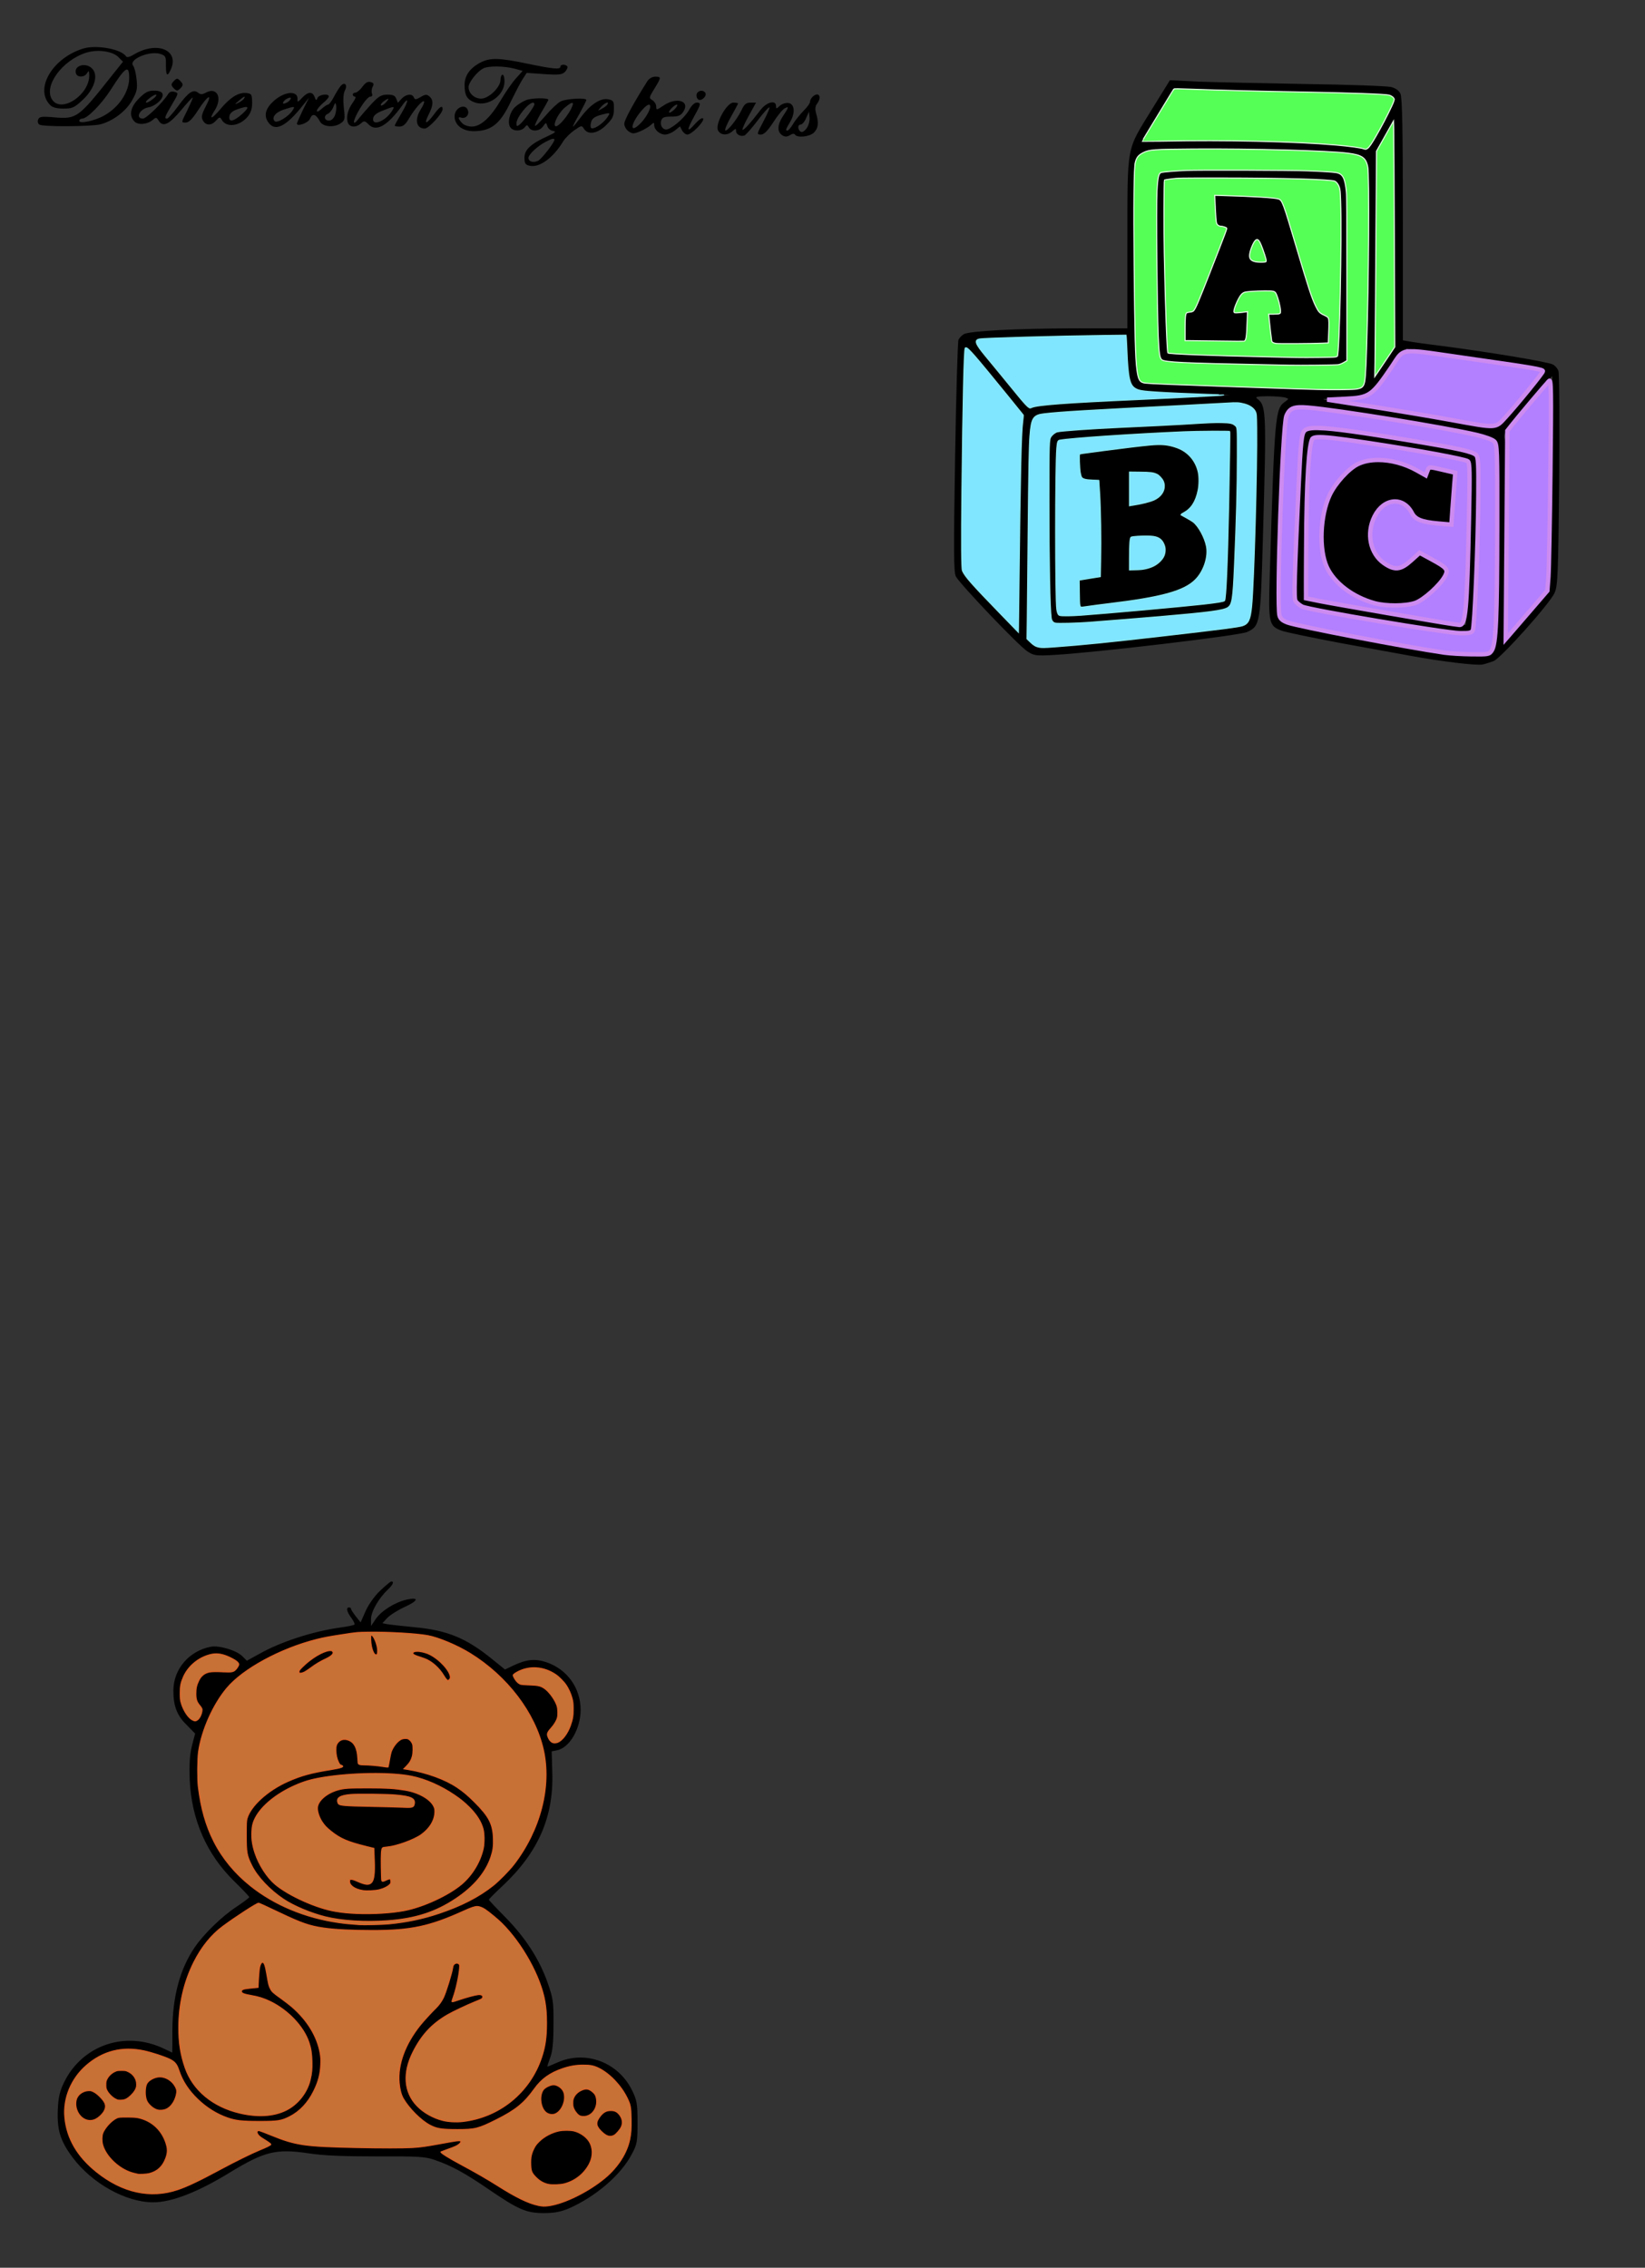 <?xml version="1.0" encoding="UTF-8" standalone="no"?>
<svg
   version="1.0"
   width="824pt"
   height="1136pt"
   viewBox="0 0 824 1136"
   preserveAspectRatio="xMidYMid"
   id="svg31"
   sodipodi:docname="first_day.svg"
   inkscape:version="1.4.2 (2aeb623e1d, 2025-05-12)"
   xmlns:inkscape="http://www.inkscape.org/namespaces/inkscape"
   xmlns:sodipodi="http://sodipodi.sourceforge.net/DTD/sodipodi-0.dtd"
   xmlns="http://www.w3.org/2000/svg"
   xmlns:svg="http://www.w3.org/2000/svg">
  <rect x="0" y="0" width="824" height="1136" fill="#333333" stroke="none"/>
  <defs
     id="defs31" />
  <sodipodi:namedview
     id="namedview31"
     pagecolor="#ffffff"
     bordercolor="#000000"
     borderopacity="0.25"
     inkscape:showpageshadow="2"
     inkscape:pageopacity="0.0"
     inkscape:pagecheckerboard="0"
     inkscape:deskcolor="#d1d1d1"
     inkscape:document-units="pt"
     inkscape:zoom="0.65013773"
     inkscape:cx="1016.7076"
     inkscape:cy="1312.7988"
     inkscape:window-width="3774"
     inkscape:window-height="2091"
     inkscape:window-x="0"
     inkscape:window-y="0"
     inkscape:window-maximized="1"
     inkscape:current-layer="g45" />
  <g
     allowDrag="true"
     id="g43">
    <g
       id="g34"
       inkscape:label="abc"
       transform="matrix(0.1,0,0,-0.1,-107.285,1449.48)"
       style="fill:#000000;stroke:none">
      <path
         d="m 6844,13949 c -132,-215 -123,-170 -124,-671 v -428 h -272 c -289,-1 -516,-13 -547,-29 -10,-6 -22,-18 -27,-28 -4,-10 -12,-275 -17,-589 -8,-478 -7,-576 4,-597 21,-39 316,-349 358,-375 33,-22 43,-23 135,-18 199,11 930,97 966,115 65,30 67,41 79,476 18,628 17,658 -28,692 -13,10 -4,12 49,13 36,0 75,-3 88,-6 22,-6 22,-7 4,-20 -52,-36 -54,-55 -79,-877 -7,-236 -4,-248 61,-272 23,-8 154,-35 291,-61 138,-25 296,-54 351,-64 156,-29 333,-50 363,-44 14,3 39,11 55,17 37,14 282,288 306,342 16,36 18,91 23,565 2,289 1,535 -4,547 -4,12 -17,27 -28,32 -23,13 -308,60 -541,91 -91,11 -175,23 -187,26 l -23,4 v 605 c 0,438 -3,611 -12,630 -7,16 -24,28 -47,34 -20,5 -214,12 -431,15 -217,4 -458,9 -536,12 l -141,7 z m 800,85 c 198,-4 371,-10 385,-14 14,-3 27,-13 29,-22 2,-8 -27,-70 -64,-137 -52,-95 -70,-121 -83,-115 -64,26 -520,48 -883,43 l -237,-4 18,30 c 10,17 47,77 81,134 l 63,103 166,-6 c 91,-3 328,-9 525,-12 z m 366,-1353 -51,-76 4,566 4,567 44,78 44,79 3,-569 2,-570 z m -369,1059 c 254,-10 274,-17 285,-87 12,-82 -3,-1046 -17,-1077 -20,-44 29,-43 -779,-15 -168,5 -315,12 -327,14 -42,9 -45,42 -50,565 -3,272 -1,513 4,535 7,32 16,44 43,57 31,16 69,18 335,18 165,0 393,-5 506,-10 z m -921,-1036 c 7,-135 18,-159 82,-167 24,-4 131,-10 238,-14 l 195,-7 -125,-7 c -69,-4 -244,-13 -390,-19 -316,-14 -470,-26 -483,-39 -6,-6 -24,9 -50,42 -23,29 -86,105 -140,171 -109,129 -110,134 -27,137 199,7 586,16 635,15 l 60,-1 z m -526,-339 c -4,-27 -10,-273 -13,-545 l -6,-495 -138,142 c -102,105 -141,151 -146,175 -8,37 6,1070 14,1106 5,20 25,-1 151,-155 l 145,-178 z m 2226,340 c 239,-33 341,-49 383,-61 14,-4 -4,-30 -89,-132 -134,-160 -141,-165 -179,-159 -16,3 -119,22 -228,41 -109,20 -288,49 -398,65 -111,17 -204,32 -207,35 -3,3 37,6 89,6 131,0 147,9 237,143 71,104 74,107 105,102 18,-2 147,-21 287,-40 z m 425,-622 c -5,-324 -11,-536 -18,-548 -5,-11 -42,-56 -81,-100 -39,-44 -86,-97 -104,-118 l -33,-38 7,489 c 5,355 4,497 -4,521 -11,32 -10,34 110,177 67,79 123,144 126,144 2,0 1,-237 -3,-527 z m -1520,383 c 23,-10 37,-24 41,-42 8,-29 -2,-568 -15,-852 -9,-184 -14,-203 -64,-216 -12,-3 -121,-17 -242,-31 -121,-14 -258,-30 -305,-35 -134,-16 -399,-40 -442,-40 -25,0 -45,7 -59,21 l -22,22 5,536 c 5,572 5,567 54,590 13,5 166,17 341,26 175,9 386,20 468,24 83,4 163,9 178,10 15,0 43,-5 62,-13 z m 520,-36 c 285,-42 649,-107 690,-125 23,-9 37,-23 41,-41 4,-15 5,-247 2,-516 -7,-581 3,-538 -118,-538 -101,0 -211,16 -575,85 -356,68 -376,73 -397,92 -25,23 -25,64 8,880 5,122 9,147 26,168 26,33 60,33 323,-5 z"
         id="path1" />
      <path
         d="m 7008,13640 c -64,-3 -119,-8 -123,-12 -18,-18 -21,-107 -16,-495 5,-368 8,-424 22,-438 14,-14 74,-17 450,-25 376,-8 437,-7 456,6 l 23,14 v 450 c 0,526 9,484 -112,494 -104,8 -561,12 -700,6 z m 747,-50 c 17,-6 26,-20 31,-45 12,-63 0,-823 -13,-836 -9,-9 -110,-9 -428,-1 -229,5 -419,13 -423,17 -8,7 -24,628 -20,770 l 3,100 60,7 c 85,9 761,-1 790,-12 z"
         id="path2" />
      <path
         d="m 7162,13440 c 3,-74 4,-75 31,-78 15,-2 27,-7 27,-11 0,-4 -20,-56 -44,-116 -24,-61 -60,-154 -81,-207 -33,-86 -40,-98 -61,-98 -23,0 -24,-3 -24,-70 v -70 l 125,-2 c 69,-1 137,-2 153,-2 27,-1 27,0 30,73 l 3,73 -36,-4 c -34,-4 -36,-3 -30,21 4,14 14,40 24,56 16,29 20,30 99,33 82,3 82,3 93,-25 6,-15 13,-43 16,-60 5,-31 4,-33 -26,-33 h -32 l 6,-62 c 4,-35 8,-68 10,-75 3,-9 40,-12 142,-9 l 138,3 3,64 c 3,63 2,65 -26,75 -36,14 -50,48 -129,314 -88,296 -72,264 -129,272 -27,3 -102,8 -167,10 l -118,3 z m 233,-181 c 29,-82 29,-79 -4,-79 -63,0 -74,19 -46,86 18,43 34,40 50,-7 z"
         id="path3" />
      <path
         d="m 7010,12369 c -63,-4 -229,-12 -368,-18 -138,-7 -263,-16 -276,-21 -13,-5 -28,-19 -33,-32 -12,-33 -5,-885 8,-909 13,-24 22,-24 339,1 470,38 533,46 551,69 13,16 18,53 23,163 14,304 23,704 15,724 -13,36 -39,38 -259,23 z m 221,-259 c -5,-344 -15,-618 -23,-625 -8,-8 -95,-18 -333,-40 -424,-38 -481,-42 -497,-33 -17,8 -18,39 -18,437 0,332 3,431 13,439 15,13 641,51 792,48 l 70,-1 z"
         id="path4" />
      <path
         d="m 6665,12245 c -99,-13 -181,-24 -182,-24 -9,-3 -1,-109 9,-119 7,-7 29,-12 49,-12 h 37 l 7,-122 c 3,-68 5,-177 3,-243 l -3,-120 -52,-8 -53,-9 v -69 c 0,-62 2,-70 18,-65 9,2 42,7 72,11 375,42 479,78 526,178 31,68 30,111 -3,177 -21,40 -38,60 -69,75 l -41,22 28,15 c 35,21 58,66 66,127 11,95 -35,171 -120,196 -62,18 -67,18 -292,-10 z m 213,-132 c 32,-27 37,-64 12,-96 -20,-25 -50,-37 -127,-51 l -33,-5 v 84 85 h 64 c 46,0 69,-5 84,-17 z m 12,-323 c 11,-11 20,-33 20,-49 0,-58 -62,-101 -147,-101 h -33 v 78 c 0,43 3,82 7,85 3,4 35,7 70,7 50,0 67,-4 83,-20 z"
         id="path5" />
      <path
         d="m 7612,12337 c -6,-6 -13,-23 -16,-37 -5,-21 -36,-697 -36,-781 0,-56 22,-67 190,-93 85,-14 262,-43 393,-65 269,-46 292,-48 306,-23 5,9 14,205 21,435 13,418 13,419 -8,440 -17,16 -61,27 -219,54 -482,81 -610,95 -631,70 z m 293,-52 c 229,-36 497,-82 519,-91 17,-7 18,-20 11,-323 -4,-174 -10,-359 -14,-411 l -6,-95 -30,-3 c -16,-2 -118,13 -225,33 -107,20 -273,49 -367,64 -95,14 -178,32 -184,38 -17,17 9,774 28,806 8,13 107,7 268,-18 z"
         id="path6" />
      <path
         d="m 7898,12176 c -79,-28 -153,-117 -184,-221 -22,-73 -24,-202 -5,-268 27,-95 129,-178 257,-211 113,-29 185,-18 262,41 30,23 92,106 92,124 0,3 -31,23 -70,43 l -70,37 -38,-40 c -46,-48 -81,-53 -132,-18 -52,35 -73,70 -78,130 -11,131 75,226 169,187 18,-8 38,-28 49,-51 21,-40 23,-41 137,-54 l 51,-5 7,72 c 4,40 8,97 8,127 l 2,54 -50,13 c -68,18 -74,18 -81,-11 -6,-23 -8,-24 -23,-12 -44,39 -156,77 -226,76 -22,0 -57,-6 -77,-13 z"
         id="path7" />
      <path
         allowFill="true"
         fill="#b380ff"
         id="path40"
         style="fill-opacity:1;stroke:#cd8bf0;stroke-width:2.913;stroke-opacity:1"
         d="m 1085.582,349.986 c -7.601,0.085 -8.141,3.132 -13.193,10.562 -13.143,19.329 -14.697,20.393 -30.92,21.174 l -12.031,0.578 29.91,4.682 c 16.45,2.575 40.188,6.56 52.75,8.855 31.127,5.687 29.535,5.766 36.502,-1.846 7.99,-8.731 24.949,-29.59 24.949,-30.688 0,-1.228 -6.012,-2.247 -51.967,-8.814 -19.903,-2.844 -30.088,-4.57 -36,-4.504 z m 92.066,19.807 c -2.258,2.298 -20.256,23.594 -24.428,28.904 l -3.469,4.416 -0.525,69.535 -0.523,69.533 2.906,-3.334 c 1.598,-1.834 7.855,-9.088 13.904,-16.119 l 10.998,-12.785 0.68,-8.896 c 0.374,-4.893 0.99,-36.794 1.369,-70.891 0.608,-54.622 0.5,-61.801 -0.912,-60.363 z m -166.834,17.59 c -4.959,0.204 -6.963,1.787 -8.609,5.729 -2.563,6.134 -6.678,126.009 -4.582,133.48 0.592,2.111 2.072,3.365 5.437,4.605 6.825,2.516 79.259,16.429 104.688,20.107 3.589,0.519 11.775,1.003 18.192,1.076 11.347,0.129 11.717,0.059 13.471,-2.617 2.801,-4.275 3.554,-21.379 3.623,-82.355 0.06,-52.733 -0.029,-55.289 -1.994,-57.254 -1.169,-1.169 -6.22,-3.034 -11.693,-4.318 -21.047,-4.937 -92.897,-16.584 -112.492,-18.234 -2.406,-0.203 -4.386,-0.287 -6.039,-0.219 z m 13.523,13.867 c 9.716,0.32 27.709,2.885 60.568,8.311 32.639,5.39 41.64,7.394 44.049,9.814 1.369,1.374 1.6,5.714 1.438,26.875 -0.265,34.523 -2.476,87.825 -3.74,90.188 -0.846,1.582 -2.376,1.918 -8.34,1.826 -9.875,-0.152 -101.198,-15.489 -105.514,-17.721 -1.879,-0.972 -3.917,-2.698 -4.525,-3.836 -1.093,-2.041 -0.692,-16.511 2.121,-76.762 1.397,-29.926 1.937,-34.944 3.973,-36.98 1.292,-1.291 4.141,-1.907 9.971,-1.715 z m -1.578,6.129 c -1.476,0.112 -2.385,0.387 -2.941,0.807 -2.587,1.951 -4.268,29.231 -4.404,71.457 l -0.115,35.346 9.244,1.869 c 8.916,1.802 81.985,14.43 88.642,15.318 1.795,0.24 3.752,0.502 4.35,0.582 4.424,0.595 5.334,-9.171 6.621,-71.066 0.648,-31.186 0.528,-37.186 -0.766,-38.26 -1.714,-1.422 -33.931,-7.354 -66.219,-12.193 -20.451,-3.065 -29.985,-4.195 -34.412,-3.859 z m 40.678,15.209 c 8.382,-0.025 17.803,2.405 26.031,7.049 l 5.809,3.279 1.043,-2.74 c 1.244,-3.271 0.748,-3.23 10.699,-0.902 l 7.975,1.865 -0.605,7.123 c -0.333,3.917 -0.92,11.706 -1.303,17.311 l -0.695,10.191 -8.846,-0.771 c -10.871,-0.948 -15.271,-2.693 -17.457,-6.92 -5.837,-11.287 -18.87,-10.117 -25.031,2.248 -5.673,11.384 -2.882,24.867 6.481,31.309 7.037,4.841 10.915,4.433 17.949,-1.891 l 5.707,-5.133 8.271,4.494 c 9.852,5.354 10.932,6.689 8.781,10.865 -3.098,6.015 -14.326,16.18 -19.998,18.104 -6.43,2.181 -19.515,2.259 -27.15,0.162 -14.547,-3.994 -26.998,-13.418 -31.912,-24.152 -5.398,-11.79 -4.484,-34.507 1.934,-48.078 3.763,-7.956 12.597,-17.648 18.834,-20.662 3.799,-1.836 8.455,-2.735 13.484,-2.75 z"
         transform="matrix(7.5,0,0,-7.5,0,15360)" />
      <path
         allowFill="true"
         fill="#80e5ff"
         id="path41"
         style="fill-opacity:1;stroke:#8be8f0;stroke-width:0.728;stroke-opacity:1"
         d="m 895.07,339.252 -14.729,0.176 c -30.322,0.363 -80.358,1.793 -83.072,2.375 -3.609,0.774 -2.846,3.045 3.693,10.996 1.476,1.795 5.863,7.117 9.748,11.828 3.885,4.711 8.945,10.889 11.244,13.73 4.453,5.502 7.014,8.324 8.271,9.113 v -0.002 c 0.745,0.468 0.817,0.468 1.902,-0.006 3.838,-1.675 23.369,-3.132 69.242,-5.164 23.827,-1.055 58.709,-2.877 58.908,-3.076 0.044,-0.044 -4.474,-0.232 -10.041,-0.418 -13.644,-0.456 -26.724,-1.04 -34.457,-1.539 -9.749,-0.629 -12.171,-1.031 -14.449,-2.393 -3.856,-2.304 -4.906,-7.098 -5.67,-25.881 -0.164,-4.038 -0.365,-7.881 -0.445,-8.541 z m -106.898,8.412 c -0.189,6.9e-4 -0.33,0.086 -0.447,0.227 -0.778,0.938 -1.559,34.466 -2.213,94.908 -0.383,35.433 -0.267,52.294 0.373,53.773 1.669,3.856 6.094,8.858 25.877,29.262 l 11.436,11.795 0.055,-2.686 c 0.03,-1.477 0.187,-14.554 0.348,-29.061 0.817,-73.902 1.428,-100.873 2.467,-108.848 0.298,-2.29 0.453,-4.308 0.346,-4.486 -0.107,-0.178 -5.029,-6.259 -10.938,-13.512 -21.044,-25.834 -25.766,-31.379 -27.303,-31.373 z m 181.277,36.734 c -1.603,-0.079 -3.587,0.011 -6.895,0.219 -3.518,0.221 -16.063,0.893 -27.877,1.492 -67.895,3.446 -82.669,4.326 -93.916,5.6 -7.666,0.868 -8.885,2.707 -9.809,14.791 -0.532,6.961 -0.819,22.57 -1.217,66.074 -0.219,24.003 -0.475,49.453 -0.568,56.557 l -0.172,12.914 2.17,2.111 c 2.201,2.14 3.705,3.029 5.836,3.449 1.757,0.347 3.643,0.321 9.715,-0.127 19.402,-1.432 36.417,-3.145 73.008,-7.352 38.999,-4.484 50.762,-6.006 53.307,-6.9 3.817,-1.341 5.054,-4.032 5.947,-12.934 1.543,-15.375 3.739,-93.479 3.359,-119.502 -0.123,-8.462 -0.156,-8.899 -0.752,-10.275 -1.05,-2.423 -3.81,-4.378 -7.531,-5.334 -1.782,-0.458 -3.003,-0.704 -4.605,-0.783 z m -10.299,13.205 c 5.356,0.143 7.093,0.494 8.562,1.73 1.869,1.572 1.772,0.432 1.754,20.762 -0.018,20.666 -0.577,42.07 -1.896,72.734 -0.979,22.738 -1.551,26.384 -4.459,28.344 -2.9,1.955 -12.375,3.221 -45.154,6.041 -10.029,0.863 -35.293,2.897 -47.584,3.832 -8.08,0.614 -21.049,0.931 -22.537,0.549 -1.577,-0.404 -2.47,-1.568 -2.746,-3.572 -0.886,-6.425 -1.463,-36.772 -1.475,-77.475 -0.011,-39.637 0.054,-41.709 1.381,-43.598 0.995,-1.415 2.813,-2.808 4.111,-3.148 2.612,-0.685 22.757,-2.11 42.475,-3.006 17.611,-0.8 35.672,-1.696 41.465,-2.055 17.78,-1.102 21.478,-1.262 26.104,-1.139 z m 5.184,5.969 c -0.306,-0.306 -21.751,-0.185 -29.928,0.17 -35.698,1.548 -75.984,4.273 -83.572,5.654 -1.244,0.226 -1.57,1.118 -1.936,5.283 -1.063,12.106 -1.068,100.661 -0.006,107.756 0.354,2.366 0.937,3.602 1.859,3.939 1.105,0.405 7.825,0.355 14.256,-0.105 16.72,-1.196 66.846,-5.718 81.498,-7.354 9.598,-1.071 13.873,-1.78 14.373,-2.383 0.94,-1.133 1.984,-24.995 2.75,-62.857 0.611,-30.192 0.889,-49.92 0.705,-50.104 z m -47.787,8.705 c 4.92,-0.076 8.638,0.607 12.998,2.244 7.103,2.667 12.229,8.707 13.844,16.314 0.67,3.157 0.617,8.468 -0.121,12.031 -1.579,7.627 -4.522,12.213 -9.643,15.023 -1.154,0.634 -2.064,1.186 -2.02,1.229 0.045,0.042 1.611,0.901 3.48,1.908 1.869,1.007 4.034,2.312 4.809,2.9 3.584,2.72 7.729,10.253 8.939,16.248 1.421,7.038 -1.732,16.691 -7.299,22.348 -7.55,7.671 -22.665,11.844 -58.383,16.115 -4.412,0.528 -9.734,1.221 -11.828,1.541 -2.094,0.32 -4.424,0.642 -5.178,0.717 -2.109,0.208 -2.113,0.18 -2.242,-9.746 l -0.109,-8.328 1.602,-0.281 c 0.881,-0.155 4.06,-0.677 7.064,-1.158 l 5.463,-0.875 0.205,-10.229 c 0.292,-14.612 -0.005,-34.81 -0.666,-45.305 -0.301,-4.786 -0.553,-8.715 -0.557,-8.734 -0.004,-0.019 -1.812,-0.094 -4.018,-0.166 -4.499,-0.147 -6.601,-0.666 -7.449,-1.84 -0.27,-0.374 -0.689,-1.781 -0.932,-3.127 -0.496,-2.754 -0.824,-11.774 -0.447,-12.318 0.279,-0.404 -0.343,-0.308 16.102,-2.473 14.383,-1.893 24.303,-3.083 30.996,-3.717 1.975,-0.187 3.749,-0.297 5.389,-0.322 z m -19.119,18.391 v 11.242 11.244 l 0.373,-0.078 c 0.206,-0.042 1.2,-0.201 2.209,-0.354 5.504,-0.829 11.116,-2.237 13.822,-3.471 4.385,-1.998 7.013,-5.694 6.809,-9.578 -0.118,-2.25 -0.929,-3.935 -2.82,-5.859 -0.913,-0.929 -1.37,-1.278 -2.176,-1.66 -2.373,-1.126 -4.073,-1.328 -11.93,-1.416 z m 12.25,42.76 c -4.328,-0.086 -10.169,0.246 -11.137,0.764 -0.814,0.436 -1.109,4.36 -1.111,14.748 l -0.002,7.055 3.637,-0.076 c 3.818,-0.078 5.421,-0.251 7.783,-0.842 3.879,-0.97 6.672,-2.478 9.041,-4.879 2.208,-2.238 3.17,-4.307 3.297,-7.088 0.076,-1.678 -0.157,-2.831 -0.916,-4.504 -1.343,-2.963 -3.388,-4.406 -7.004,-4.945 -0.87,-0.13 -2.145,-0.204 -3.588,-0.232 z"
         transform="matrix(7.5,0,0,-7.5,0,15360)" />
      <path
         allowFill="true"
         fill="#55ff55"
         id="path42"
         style="fill-opacity:1;stroke:#e5fce6;stroke-width:0.728;stroke-opacity:1"
         d="m 927.053,174.881 c -0.304,0.316 -3.394,5.375 -18.08,29.59 -1.768,2.914 -3.184,5.328 -3.148,5.363 0.035,0.035 5.93,-0.053 13.1,-0.195 42.844,-0.85 88.475,0.169 116.496,2.602 8.782,0.762 16.832,1.868 18.523,2.545 2.411,0.965 3.76,-0.669 10.52,-12.758 3.682,-6.585 8.516,-16.285 9.32,-18.701 0.535,-1.606 0.543,-1.753 0.123,-2.395 -0.541,-0.825 -1.845,-1.661 -3.139,-2.01 -2.598,-0.701 -25.453,-1.502 -62.131,-2.18 -28.964,-0.535 -50.303,-1.085 -69.576,-1.793 -9.706,-0.357 -11.718,-0.37 -12.008,-0.068 z m 146.646,21.385 -1.434,2.541 c -0.787,1.397 -3.327,5.916 -5.644,10.043 l -4.215,7.504 -0.436,65.775 c -0.239,36.177 -0.504,70.054 -0.588,75.283 l -0.152,9.508 3.59,-5.293 c 1.974,-2.911 4.976,-7.374 6.67,-9.916 l 3.08,-4.623 -0.273,-70.695 c -0.15,-38.883 -0.346,-72.817 -0.436,-75.41 z m -133.99,18.627 c -26.128,0.183 -29.063,0.397 -33.018,2.395 -3.309,1.672 -4.5,3.133 -5.396,6.627 -0.883,3.44 -1.161,27.799 -0.775,68.113 0.46,48.16 0.82,62.02 1.809,69.881 0.905,7.197 1.937,8.89 5.703,9.35 3.177,0.388 19.755,1.052 61.859,2.479 15.329,0.519 31.787,1.078 36.572,1.242 4.786,0.164 12.371,0.401 16.857,0.525 9.803,0.272 23.252,0.123 25.693,-0.283 2.876,-0.479 3.935,-1.082 4.758,-2.705 1.065,-2.102 1.414,-6.533 2.039,-25.971 1.396,-43.408 1.812,-114.025 0.707,-119.715 -1.192,-6.137 -3.822,-7.954 -13.229,-9.139 -13.676,-1.722 -63.839,-3.077 -103.58,-2.799 z m -4.623,14.307 c 8.121,-0.377 69.54,-0.18 81.301,0.262 9.182,0.345 16.494,0.793 18.811,1.15 4.62,0.713 6.128,3.458 7.074,12.881 0.279,2.78 0.353,15.203 0.353,58.156 v 54.619 l -2.039,1.18 c -1.264,0.731 -2.658,1.294 -3.67,1.48 -1.558,0.288 -25.552,0.552 -33.174,0.365 -1.795,-0.044 -9.992,-0.211 -18.217,-0.371 -51.717,-1.004 -64.296,-1.611 -66.467,-3.209 -1.478,-1.089 -1.983,-4.362 -2.459,-15.965 -0.81,-19.73 -1.391,-86.246 -0.844,-96.625 0.5,-9.48 1.151,-12.204 3.016,-12.602 1.809,-0.385 9.407,-1.001 16.314,-1.322 z m 23.385,5.066 c -27.861,-0.017 -28.505,-0.007 -33.008,0.586 -2.526,0.333 -4.646,0.66 -4.713,0.727 -0.315,0.315 -0.388,34.871 -0.104,49.107 0.728,36.379 1.813,65.776 2.451,66.426 0.709,0.723 27.441,1.749 68.816,2.645 7.403,0.16 14.99,0.33 16.859,0.375 6.656,0.162 25.168,-0.081 26.203,-0.344 0.579,-0.147 1.152,-0.368 1.271,-0.492 1.427,-1.475 3.057,-79.64 2.168,-103.957 -0.208,-5.681 -0.352,-7.253 -0.801,-8.701 -0.593,-1.912 -1.786,-3.582 -3.018,-4.219 -2.402,-1.242 -33.688,-2.126 -76.127,-2.152 z m -4.123,11.549 4.848,0.143 c 21.9,0.638 35.101,1.451 37.836,2.33 2.379,0.765 3.159,2.868 11.48,30.961 8.279,27.95 10.637,35.176 13.176,40.379 1.978,4.054 2.622,4.759 5.68,6.217 2.091,0.997 2.589,1.357 2.891,2.086 0.433,1.045 0.467,3.359 0.164,10.893 l -0.225,5.602 -4.254,0.174 c -7.731,0.316 -28.949,0.435 -30.602,0.172 -1.957,-0.312 -2.76,-0.801 -2.959,-1.809 -0.232,-1.174 -1.247,-9.83 -1.643,-14.021 l -0.354,-3.74 3.279,-0.004 c 2.136,-0.003 3.516,-0.125 3.959,-0.354 0.62,-0.32 0.675,-0.494 0.635,-1.992 -0.069,-2.544 -1.569,-8.398 -2.861,-11.156 -0.877,-1.873 -1.562,-2.052 -7.672,-2.018 -5.838,0.033 -11.593,0.406 -13.303,0.863 -0.725,0.194 -1.527,0.711 -2.223,1.436 -1.83,1.908 -5.029,9.094 -5.029,11.297 0,0.658 0.14,0.865 0.678,1 0.603,0.151 4.417,-0.163 7.316,-0.604 l 1.059,-0.16 -0.191,5.809 c -0.37,11.21 -0.73,13.572 -2.123,13.922 -0.342,0.086 -7.473,0.043 -15.848,-0.096 -8.375,-0.138 -17.092,-0.255 -19.373,-0.26 l -4.146,-0.008 v -7.576 c 0,-7.635 0.22,-10.164 0.951,-10.895 0.219,-0.219 1.203,-0.482 2.186,-0.584 1.339,-0.139 1.959,-0.346 2.475,-0.83 1.259,-1.181 3.3,-5.925 10.865,-25.252 11.289,-28.84 11.59,-29.647 11.23,-30.08 -0.361,-0.435 -2.747,-1.189 -3.762,-1.189 -1.275,-7.7e-4 -2.53,-0.863 -2.916,-2.002 -0.335,-0.986 -0.646,-5.326 -1.051,-14.646 z m 28.328,29.568 c -0.846,-0.033 -1.853,1.079 -2.822,3.141 -2.198,4.674 -2.808,8.314 -1.654,9.861 0.869,1.166 2.371,1.794 4.834,2.021 2.08,0.192 4.955,0.092 5.414,-0.189 0.603,-0.369 0.123,-2.36 -2.025,-8.385 -1.467,-4.115 -2.431,-5.925 -3.393,-6.363 -0.114,-0.052 -0.233,-0.081 -0.354,-0.086 z"
         transform="matrix(7.5,0,0,-7.5,0,15360)" />
    </g>
  </g>
  <g
     allowDrag="true"
     id="g44">
    <g
       id="g33"
       inkscape:label="text"
       style="fill:#000000;stroke:none"
       transform="matrix(0.1,0,0,-0.1,-77.291,1411.411)">
      <path
         d="m 1190,13871 c -156,-48 -246,-204 -165,-284 11,-11 33,-17 66,-17 43,0 54,5 90,38 66,58 88,132 51,165 -34,31 -93,10 -78,-28 7,-20 43,-19 55,3 9,14 10,13 11,-11 1,-98 -140,-192 -186,-122 -44,67 49,196 170,235 56,18 132,8 161,-21 l 24,-24 -60,-75 c -162,-205 -173,-213 -281,-204 -68,6 -78,4 -84,-11 -4,-10 -1,-20 6,-25 19,-12 257,-10 305,1 63,16 131,67 161,123 23,41 26,56 21,103 -3,30 -11,60 -17,68 -26,31 85,78 139,58 23,-8 26,-14 25,-56 0,-53 7,-59 24,-22 45,98 -67,145 -183,77 -22,-14 -37,-17 -41,-10 -23,36 -148,59 -214,39 z m 230,-147 c 0,-70 -50,-146 -124,-188 -47,-27 -126,-44 -126,-27 0,6 7,11 15,11 25,0 96,72 143,145 73,115 92,127 92,59 z"
         id="path8" />
      <path
         d="m 3178,13800 c -52,-28 -78,-65 -78,-112 0,-53 13,-74 54,-88 66,-21 146,37 146,106 0,19 -4,34 -10,34 -5,0 -10,-12 -10,-26 0,-37 -59,-94 -97,-94 -34,0 -63,27 -63,58 0,23 42,77 73,93 25,14 105,13 158,-1 l 40,-11 -34,-38 c -19,-21 -53,-70 -75,-108 -52,-88 -101,-133 -146,-133 -19,0 -40,8 -49,18 -20,22 -22,33 -4,27 19,-7 39,10 35,31 -8,44 -68,22 -68,-25 0,-44 41,-75 98,-74 87,1 131,37 184,149 19,39 44,87 56,107 l 23,36 87,-6 c 75,-5 90,-3 105,11 9,10 15,22 12,27 -8,12 -35,12 -35,-1 0,-15 -34,-12 -165,15 -142,30 -188,31 -237,5 z"
         id="path9" />
      <path
         d="m 4016,13708 c -67,-106 -116,-195 -116,-214 0,-13 10,-30 22,-38 19,-13 25,-13 57,0 19,8 43,22 53,31 16,15 18,15 18,0 0,-23 28,-47 54,-47 13,0 35,9 49,20 l 26,21 11,-21 c 6,-11 18,-20 26,-20 22,0 87,67 79,80 -4,7 -20,-4 -41,-27 -41,-47 -43,-33 -4,38 35,63 36,69 12,69 -10,0 -26,-15 -37,-36 -19,-35 -74,-85 -107,-97 -22,-8 -41,17 -33,43 5,16 15,20 50,20 36,0 48,5 61,25 35,54 -34,75 -100,30 -34,-23 -36,-23 -36,-5 0,11 -8,25 -19,32 -18,11 -18,13 10,58 35,57 35,60 4,60 -15,0 -30,-9 -39,-22 z m 14,-128 c 0,-19 -27,-64 -54,-89 -51,-48 -44,4 9,67 27,32 45,41 45,22 z m 125,-10 c -10,-11 -23,-20 -28,-20 -6,0 -2,9 8,20 10,11 23,20 28,20 6,0 2,-9 -8,-20 z"
         id="path10" />
      <path
         d="m 1640,13704 c -11,-12 -10,-18 3,-32 16,-15 18,-15 34,0 13,14 14,20 3,32 -7,9 -16,16 -20,16 -4,0 -13,-7 -20,-16 z"
         id="path11" />
      <path
         d="m 2588,13679 c -12,-16 -28,-29 -35,-29 -7,0 -13,-4 -13,-10 0,-5 5,-10 11,-10 6,0 2,-12 -9,-27 -26,-37 -35,-69 -28,-99 7,-28 40,-32 67,-8 16,14 19,14 39,-6 38,-38 94,-6 167,95 35,50 34,24 -3,-38 -19,-32 -34,-60 -34,-62 0,-3 11,-5 24,-5 18,0 31,11 49,43 29,48 67,91 74,83 3,-3 -4,-20 -16,-39 -33,-53 -23,-97 20,-97 19,0 89,76 89,97 0,22 -14,14 -44,-27 -38,-51 -52,-51 -26,0 24,47 25,73 4,91 -13,11 -21,11 -44,-3 -24,-14 -29,-14 -34,-2 -8,21 -40,17 -62,-7 l -18,-20 -8,20 c -6,16 -16,21 -44,21 -30,0 -44,-8 -78,-44 -22,-24 -51,-57 -63,-72 -37,-50 -36,-19 2,45 20,33 43,61 52,61 10,0 13,6 9,16 -3,8 -2,24 4,34 7,14 5,19 -11,23 -14,4 -26,-3 -41,-24 z m 117,-79 c -10,-11 -21,-17 -24,-14 -3,3 3,12 13,20 28,20 32,17 11,-6 z m 30,-44 c -34,-51 -99,-75 -93,-35 2,15 17,27 48,39 60,24 63,24 45,-4 z"
         id="path12" />
      <path
         d="m 2479,13683 c -8,-10 -24,-35 -34,-55 -11,-21 -24,-38 -29,-38 -5,0 -20,-10 -33,-22 -13,-12 -23,-16 -23,-9 0,7 14,24 30,38 17,13 30,29 30,34 0,16 -50,10 -57,-8 -5,-14 -8,-13 -14,5 -11,29 -33,28 -63,-4 -19,-21 -24,-23 -23,-9 5,46 -61,44 -117,-5 -42,-37 -53,-73 -31,-106 34,-53 90,-26 178,86 l 28,35 -31,-62 c -16,-34 -30,-65 -30,-68 0,-17 56,3 65,23 13,30 29,27 51,-13 14,-26 68,-31 101,-10 24,16 25,20 18,80 -4,42 -2,71 5,85 16,29 -1,47 -21,23 z m -263,-79 c -11,-7 -22,-11 -25,-8 -3,3 3,12 13,20 11,7 22,11 25,8 3,-3 -3,-12 -13,-20 z m 235,-67 c -7,-17 -18,-27 -31,-27 -23,0 -27,25 -5,34 8,3 21,18 27,33 10,25 12,26 15,7 2,-11 -1,-32 -6,-47 z m -212,25 c -19,-31 -78,-67 -90,-55 -18,18 5,46 48,59 53,17 55,16 42,-4 z"
         id="path13" />
      <path
         d="m 1469,13621 c -43,-43 -52,-87 -22,-116 19,-19 66,-14 93,10 14,12 17,12 28,-6 21,-33 52,-19 112,53 30,36 56,65 58,63 2,-2 -11,-30 -27,-64 -31,-61 -31,-61 -9,-61 17,0 34,17 63,62 49,76 75,89 39,20 -21,-41 -24,-54 -15,-71 15,-27 43,-27 66,-1 17,19 20,19 28,5 23,-42 89,-34 130,14 17,21 23,40 23,72 -1,40 -3,44 -28,47 -39,5 -81,-21 -129,-78 -47,-56 -63,-59 -29,-6 37,61 10,115 -44,87 -20,-11 -28,-11 -40,-2 -24,20 -48,5 -99,-64 -26,-36 -52,-65 -57,-65 -15,0 -13,7 24,70 34,57 34,58 13,64 -15,4 -25,0 -32,-11 -23,-39 -109,-123 -126,-123 -40,0 -17,48 26,56 39,7 80,46 72,68 -4,11 -19,16 -43,16 -29,0 -44,-8 -75,-39 z m 72,-1 c -13,-11 -28,-20 -35,-20 -6,1 0,10 13,20 13,11 28,20 35,20 6,-1 0,-10 -13,-20 z m 454,0 c -3,-5 -16,-15 -28,-21 -21,-10 -21,-9 2,10 25,23 36,27 26,11 z m -7,-75 c -44,-40 -71,-46 -66,-13 2,14 15,26 38,34 59,21 67,15 28,-21 z"
         id="path14" />
      <path
         d="m 4263,13644 c -3,-8 -1,-20 6,-27 14,-14 47,15 37,32 -10,16 -36,13 -43,-5 z"
         id="path15" />
      <path
         d="m 4842,13628 c -7,-7 -12,-18 -12,-25 0,-7 -15,-27 -33,-45 -18,-19 -42,-48 -52,-66 -11,-18 -23,-32 -27,-32 -12,0 -10,5 13,44 27,46 22,90 -9,94 -13,2 -32,-4 -43,-14 -17,-16 -19,-16 -19,-1 0,32 -47,20 -77,-19 -51,-67 -86,-105 -91,-100 -2,3 12,35 32,71 l 36,65 h -28 c -22,0 -31,-8 -46,-40 -23,-47 -72,-107 -80,-99 -4,3 9,34 29,69 19,34 35,64 35,66 0,2 -11,4 -24,4 -33,0 -93,-109 -76,-140 13,-24 47,-26 72,-3 16,14 18,14 18,1 0,-19 27,-31 45,-21 7,5 37,39 65,76 29,38 54,66 57,63 3,-2 -11,-34 -30,-70 -34,-64 -34,-66 -13,-66 16,0 33,17 62,61 21,33 47,65 57,70 23,13 22,6 -9,-40 -28,-43 -29,-78 -2,-95 13,-8 23,-8 38,1 12,8 21,9 25,3 11,-18 74,-11 95,10 22,22 25,48 11,96 -6,21 -5,36 5,49 27,36 6,63 -24,33 z m -27,-154 c -9,-14 -22,-23 -28,-21 -18,6 -21,37 -4,37 8,0 21,15 28,33 l 14,32 3,-28 c 2,-16 -4,-40 -13,-53 z"
         id="path16" />
      <path
         d="m 3407,13612 c -18,-7 -42,-23 -54,-34 -28,-26 -40,-82 -23,-103 16,-20 54,-19 71,1 11,14 13,14 21,0 13,-23 54,-20 71,5 15,21 15,21 22,1 3,-12 16,-22 28,-24 18,-3 12,-8 -27,-26 -84,-38 -116,-68 -116,-107 0,-29 4,-36 25,-41 49,-12 119,39 169,122 10,16 35,41 55,55 36,25 38,26 49,8 21,-33 69,-24 112,19 31,31 38,44 38,80 1,37 -2,43 -25,48 -38,10 -89,-22 -136,-83 -22,-29 -41,-53 -44,-53 -2,0 12,29 32,63 19,35 35,67 35,70 0,13 -101,7 -129,-7 -15,-8 -49,-40 -75,-71 -27,-31 -50,-54 -53,-51 -3,2 11,32 31,66 20,33 36,63 36,64 0,11 -86,10 -113,-2 z m 43,-20 c 0,-12 -52,-83 -73,-101 -15,-12 -17,-11 -17,6 0,29 59,102 83,103 4,0 7,-4 7,-8 z m 179,-32 c -26,-45 -66,-87 -75,-77 -11,11 18,67 48,92 43,36 52,31 27,-15 z m 186,30 c -3,-5 -16,-15 -28,-21 -22,-12 -22,-12 -3,10 19,21 43,30 31,11 z m -3,-68 c -22,-30 -68,-59 -78,-49 -4,3 -4,17 0,30 4,16 17,26 43,34 56,15 56,15 35,-15 z m -262,-108 c 0,-14 -63,-95 -81,-105 -24,-12 -49,-5 -49,14 0,17 45,59 85,80 32,17 45,20 45,11 z"
         id="path17" />
    </g>
  </g>
  <g
     allowDrag="true"
     id="g45">
    <g
       id="g32"
       inkscape:label="bear"
       transform="matrix(0.1,0,0,-0.1,-1.154,1192.227)"
       style="fill:#000000;stroke:none">
      <path
         d="m 1916,3954 c -28,-26 -58,-69 -73,-102 l -25,-57 -24,30 c -13,17 -24,33 -24,38 0,4 -4,7 -10,7 -16,0 -12,-20 11,-52 12,-16 19,-31 16,-34 -3,-3 -35,-10 -73,-15 -136,-19 -299,-72 -404,-132 l -62,-34 -23,23 c -29,29 -116,55 -158,47 -109,-21 -187,-113 -187,-220 0,-77 18,-124 66,-171 l 43,-44 -16,-61 c -11,-46 -14,-91 -11,-172 9,-200 86,-373 223,-507 41,-40 75,-76 75,-79 0,-4 -29,-25 -63,-48 -71,-46 -164,-136 -209,-202 -75,-109 -113,-250 -113,-421 0,-60 0,-108 -1,-108 0,0 -18,9 -40,19 -192,93 -409,20 -501,-167 -22,-45 -29,-74 -32,-139 -4,-102 13,-156 74,-238 97,-130 267,-225 404,-225 92,0 224,51 385,150 172,105 231,119 389,96 77,-12 176,-16 345,-16 209,1 244,-1 292,-18 84,-29 151,-66 271,-148 146,-100 187,-118 274,-118 52,0 84,6 125,23 135,59 262,168 316,272 27,49 29,63 29,159 0,95 -3,111 -28,162 -69,140 -232,201 -372,139 -26,-12 -49,-21 -51,-21 -2,0 4,19 13,43 12,31 17,76 17,167 1,115 -2,132 -30,212 -42,118 -112,225 -211,326 -46,46 -83,86 -83,88 0,2 32,35 71,71 177,167 254,344 247,565 l -3,107 25,5 c 64,12 119,106 120,202 0,111 -68,205 -173,240 -55,18 -99,14 -164,-17 l -42,-20 -63,51 c -131,107 -227,146 -392,161 -61,6 -122,13 -135,15 l -24,5 24,26 c 13,14 52,39 87,55 70,32 75,51 10,37 -58,-13 -128,-57 -155,-98 l -23,-34 v 35 c 0,37 39,105 84,147 26,25 33,41 18,41 -5,0 -30,-21 -56,-46 z m 257,-228 c 270,-75 509,-320 563,-576 38,-179 -17,-393 -144,-561 -89,-117 -205,-194 -382,-253 -453,-151 -951,9 -1130,364 -72,143 -100,351 -66,495 26,110 89,230 155,295 113,111 332,212 521,239 41,6 86,13 100,15 60,10 327,-2 383,-18 z M 1167,3619 c 47,-23 51,-33 27,-60 -12,-14 -26,-16 -74,-12 -73,7 -104,-10 -121,-66 -13,-43 -7,-82 16,-104 12,-12 12,-21 4,-46 -14,-38 -40,-40 -68,-5 -73,93 -40,237 69,292 55,27 92,28 147,1 z m 1591,-64 c 100,-42 149,-151 117,-262 -27,-91 -91,-134 -117,-78 -10,22 -8,29 18,56 40,42 40,101 1,152 -36,48 -60,60 -119,58 -41,0 -50,3 -65,25 -16,25 -16,27 3,38 49,29 108,33 162,11 z M 1413,2341 c 147,-72 194,-82 391,-88 234,-7 352,14 521,93 84,39 86,39 164,-24 104,-84 211,-254 246,-392 21,-80 21,-205 0,-284 -48,-182 -195,-317 -376,-348 -84,-15 -144,-4 -210,35 -108,65 -135,183 -69,312 51,100 109,156 216,208 50,24 101,46 113,50 26,6 28,27 3,27 -18,0 -88,-20 -125,-35 -15,-6 -16,-4 -7,19 21,57 40,160 31,169 -12,12 -31,0 -31,-18 0,-8 -11,-49 -25,-92 -20,-66 -32,-86 -76,-128 -136,-133 -194,-281 -158,-409 13,-46 88,-129 144,-159 33,-18 57,-22 135,-22 91,0 99,2 183,42 107,52 155,90 204,161 29,41 52,61 97,84 70,35 155,47 211,28 51,-17 121,-83 153,-145 23,-43 27,-63 27,-135 0,-101 -27,-170 -95,-244 -81,-87 -253,-176 -343,-176 -49,0 -129,35 -234,103 -39,26 -122,74 -184,106 -68,36 -108,62 -99,65 8,3 33,12 54,19 49,17 63,42 20,34 -16,-3 -69,-13 -119,-22 -75,-14 -134,-16 -355,-12 -282,5 -330,12 -450,62 -69,29 -70,29 -70,12 0,-7 16,-21 35,-31 19,-11 35,-22 35,-26 0,-4 -26,-17 -58,-29 -32,-12 -116,-53 -187,-92 C 948,963 889,940 811,933 686,923 564,972 454,1077 c -153,146 -160,362 -18,493 93,86 207,109 335,70 106,-32 124,-43 137,-87 29,-97 121,-191 229,-234 48,-19 77,-23 168,-24 99,0 115,3 160,26 97,49 165,184 152,300 -13,108 -85,213 -199,290 -58,40 -59,42 -73,137 -11,67 -33,55 -37,-20 l -3,-63 -42,-3 c -61,-4 -56,-28 6,-35 110,-13 236,-108 283,-214 33,-73 32,-192 -3,-258 -53,-104 -157,-148 -297,-127 -151,23 -267,108 -311,227 -85,226 -12,547 158,696 37,33 196,139 208,139 2,0 50,-22 106,-49 z"
         id="path18" />
      <path
         d="m 1869,3725 c -3,-22 4,-61 13,-78 15,-29 27,-10 18,29 -8,35 -29,68 -31,49 z"
         id="path19" />
      <path
         d="m 1624,3641 c -43,-19 -114,-77 -114,-92 0,-17 22,-9 59,20 20,16 53,36 74,44 35,15 46,30 29,41 -4,2 -26,-3 -48,-13 z"
         id="path20" />
      <path
         d="m 2080,3640 c 0,-5 19,-14 43,-20 46,-13 90,-49 114,-94 10,-19 18,-25 25,-18 21,21 -35,94 -99,126 -35,18 -83,21 -83,6 z"
         id="path21" />
      <path
         d="m 2000,3192 c -19,-20 -31,-44 -35,-76 l -8,-48 -36,6 c -20,3 -55,6 -78,6 -40,0 -41,1 -40,34 0,19 -5,46 -13,60 -24,46 -83,46 -94,0 -8,-29 10,-94 25,-94 5,0 9,-4 9,-8 0,-4 -37,-13 -83,-19 -159,-22 -305,-97 -372,-192 -28,-40 -30,-49 -30,-134 0,-80 4,-99 27,-148 38,-77 129,-161 220,-204 117,-55 213,-76 358,-77 195,-1 323,32 444,113 155,103 221,243 176,374 -17,50 -98,137 -175,187 -56,37 -146,69 -227,83 l -36,6 24,24 c 24,24 33,86 16,111 -17,25 -44,24 -72,-4 z m 75,-167 c 142,-30 299,-134 345,-231 45,-92 4,-225 -95,-311 -54,-47 -161,-100 -254,-125 -105,-29 -315,-31 -416,-4 -106,27 -231,91 -281,142 -82,85 -122,213 -94,299 26,78 135,163 263,205 121,39 402,52 532,25 z"
         id="path22" />
      <path
         d="m 1707,2956 c -50,-14 -93,-46 -103,-78 -9,-30 15,-85 52,-117 48,-42 88,-62 164,-81 l 65,-16 3,-72 c 4,-108 -14,-129 -84,-96 -37,18 -48,16 -39,-8 14,-37 107,-50 170,-24 19,8 35,22 35,30 0,19 -5,20 -31,6 -18,-10 -19,-7 -19,80 0,88 0,90 24,90 42,0 145,37 181,65 41,31 65,73 65,114 0,38 -43,75 -113,97 -70,22 -304,29 -370,10 z m 356,-35 c 21,-8 28,-17 25,-34 -3,-19 -8,-22 -43,-19 -22,1 -107,4 -190,5 -146,2 -150,3 -153,24 -3,17 4,24 30,32 42,13 294,7 331,-8 z"
         id="path23" />
      <path
         d="m 562,1527 c -29,-31 -28,-69 4,-101 33,-32 65,-33 98,-3 36,32 42,67 16,100 -28,36 -86,38 -118,4 z"
         id="path24" />
      <path
         d="m 775,1508 c -29,-16 -35,-28 -35,-71 0,-27 7,-45 25,-62 44,-44 104,-25 125,40 10,30 9,40 -5,61 -25,39 -73,53 -110,32 z"
         id="path25" />
      <path
         d="m 2750,1467 c -51,-26 -31,-137 25,-137 55,0 88,102 43,134 -27,19 -35,19 -68,3 z"
         id="path26" />
      <path
         d="m 2930,1453 c -49,-18 -64,-68 -34,-111 33,-48 104,-12 104,52 0,25 -7,39 -22,50 -24,17 -25,17 -48,9 z"
         id="path27" />
      <path
         d="m 410,1430 c -43,-43 -6,-130 55,-130 31,0 75,41 75,70 0,30 -53,80 -84,80 -14,0 -35,-9 -46,-20 z"
         id="path28" />
      <path
         d="m 3021,1324 c -27,-34 -26,-50 4,-79 31,-32 58,-32 84,1 25,32 26,52 5,82 -22,31 -67,29 -93,-4 z"
         id="path29" />
      <path
         d="m 600,1313 c -31,-12 -70,-57 -76,-87 -7,-41 10,-83 49,-124 89,-93 219,-96 262,-6 20,43 19,70 -5,120 -30,60 -87,97 -158,101 -31,1 -64,0 -72,-4 z"
         id="path30" />
      <path
         d="m 2760,1228 c -60,-30 -90,-77 -90,-139 0,-40 5,-52 31,-78 59,-59 183,-38 244,43 96,125 -36,249 -185,174 z"
         id="path31" />
      <path
         allowFill="true"
         fill="#c87137"
         id="path39"
         style="fill-opacity:1;stroke:#de6226;stroke-width:0.728;stroke-opacity:1"
         d="m 247.707,1548.568 c -7.688,0.12 -7.821,0.133 -16.91,1.529 -9.815,1.508 -12.64,2.035 -17.758,3.322 -24.125,6.065 -49.152,19.647 -59.965,32.541 -9.232,11.008 -16.856,28.177 -18.926,42.623 -0.627,4.375 -0.721,18.377 -0.154,22.977 1.824,14.81 5.054,26.162 10.482,36.842 5.671,11.157 13.945,21.172 24.389,29.521 16.007,12.797 36.601,21.372 58.992,24.564 4.12,0.587 6.432,0.816 13.732,1.361 2.914,0.218 15.719,-0.115 19.848,-0.516 11.792,-1.145 22.447,-3.389 33.174,-6.982 15.06,-5.046 26.625,-10.995 36.299,-18.674 3.636,-2.886 10.846,-10.207 13.703,-13.912 17.883,-23.19 25.368,-52.38 19.736,-76.977 -5.601,-24.461 -24.13,-48.769 -48.803,-64.023 -8.716,-5.389 -21.183,-10.621 -28.414,-11.924 -7.738,-1.395 -26.476,-2.476 -39.426,-2.273 z m 1.91,1.906 c 1.502,0.055 4.141,6.415 4.186,10.432 0.014,1.263 -0.107,2.084 -0.352,2.379 -1.229,1.482 -2.946,-0.906 -3.869,-5.381 -0.541,-2.623 -0.693,-7.08 -0.25,-7.354 0.089,-0.055 0.185,-0.08 0.285,-0.076 z m -27.354,10.289 c 0.618,-0.012 0.925,0.099 1.248,0.391 1.52,1.376 -0.071,3.236 -4.561,5.332 -3.503,1.636 -6.459,3.414 -9.855,5.93 -1.421,1.052 -3.274,2.283 -4.117,2.734 -1.423,0.761 -3.155,1.07 -3.586,0.639 -0.1,-0.1 -0.182,-0.545 -0.182,-0.99 0,-0.659 0.466,-1.269 2.516,-3.301 5.614,-5.565 13.382,-10.227 17.803,-10.684 0.287,-0.03 0.528,-0.047 0.734,-0.051 z m 57.496,0.535 c 2.278,-0.102 5.705,0.608 8.598,1.998 6.742,3.238 14.002,11.231 14.002,15.414 0,0.506 -0.253,1.074 -0.666,1.486 -0.367,0.367 -0.769,0.668 -0.893,0.668 -0.618,0 -1.531,-1.061 -3.076,-3.576 -2.727,-4.438 -6.737,-8.215 -11,-10.361 -0.748,-0.377 -2.521,-1.05 -3.941,-1.496 -4.523,-1.419 -5.766,-2.103 -5.521,-3.039 0.177,-0.678 1.131,-1.032 2.498,-1.094 z m -133.676,1.727 c -1.046,-0.014 -2.066,0.082 -3.076,0.287 -8.268,1.675 -15.778,7.719 -18.998,15.287 -1.694,3.981 -2.049,5.796 -2.055,10.559 -0.005,3.729 0.084,4.661 0.617,6.525 1.44,5.038 4.69,10.018 7.428,11.383 1.664,0.829 1.905,0.856 2.943,0.318 1.604,-0.829 3.081,-3.502 3.459,-6.26 0.181,-1.319 -0.035,-1.813 -1.678,-3.83 -1.867,-2.293 -2.407,-4.023 -2.408,-7.729 -8.9e-4,-3.591 0.439,-5.578 1.918,-8.672 1.496,-3.131 3.798,-5.024 6.943,-5.717 1.678,-0.369 4.609,-0.424 9.73,-0.178 4.955,0.238 6.225,0.058 7.58,-1.082 1.091,-0.918 2.48,-3.064 2.48,-3.83 0,-1.052 -1.467,-2.371 -4.264,-3.834 -4.101,-2.145 -7.482,-3.187 -10.621,-3.228 z m 213.613,9.324 c -4.438,-0.272 -8.866,0.7 -12.887,2.939 -0.901,0.502 -1.867,1.162 -2.145,1.469 -0.494,0.546 -0.488,0.591 0.273,2.096 1.11,2.194 2.961,4.066 4.4,4.447 0.64,0.17 3.211,0.371 5.711,0.447 6.188,0.188 7.909,0.629 10.74,2.762 3.089,2.327 7.002,8.065 7.945,11.648 0.499,1.897 0.565,5.85 0.125,7.502 -0.534,2.006 -2.093,4.617 -4.107,6.881 -2.911,3.273 -3.13,4.153 -1.723,6.934 0.622,1.23 1.432,2.115 2.441,2.674 0.777,0.43 2.437,0.386 3.59,-0.096 3.11,-1.299 6.591,-5.944 8.453,-11.279 1.511,-4.329 1.825,-6.253 1.801,-11.012 -0.02,-3.808 -0.113,-4.688 -0.748,-7.068 -0.816,-3.057 -2.301,-6.35 -4.016,-8.895 -1.459,-2.165 -4.784,-5.501 -6.904,-6.928 -4.064,-2.734 -8.513,-4.25 -12.951,-4.521 z m -87.678,47.137 c 0.886,-0.037 1.735,0.087 2.307,0.383 1.135,0.587 2.407,2.166 2.799,3.477 0.49,1.639 0.401,5.968 -0.166,8.074 -0.712,2.648 -1.678,4.312 -3.736,6.436 l -1.869,1.928 2.791,0.461 c 12.471,2.058 24.665,6.495 32.701,11.896 4.357,2.929 7.044,5.196 11.855,10.002 9.521,9.511 12.088,14.529 12.396,24.223 0.167,5.234 -0.21,8.024 -1.678,12.41 -3.493,10.44 -11.479,19.878 -23.66,27.959 -13.346,8.854 -26.849,13.203 -45.137,14.543 -15.204,1.114 -30.954,0.136 -41.875,-2.602 -9.736,-2.44 -21.037,-7.196 -27.766,-11.686 -9.279,-6.192 -17.539,-14.93 -21.312,-22.545 -3.355,-6.77 -3.673,-8.547 -3.668,-20.527 0.003,-7.742 0.074,-9.364 0.469,-10.803 2.336,-8.511 13.758,-18.918 27.398,-24.969 8.79,-3.899 15.527,-5.74 28.766,-7.863 7.2,-1.155 9.243,-2.029 6.703,-2.867 -0.748,-0.247 -1.074,-0.618 -1.74,-1.984 -1.116,-2.29 -1.715,-5.012 -1.75,-7.936 -0.034,-2.872 0.341,-4.143 1.652,-5.594 1.821,-2.016 4.669,-2.355 7.629,-0.91 3.297,1.609 5.04,5.352 5.385,11.559 0.087,1.557 0.208,3.086 0.27,3.397 0.171,0.862 1.274,1.201 3.891,1.201 3.344,0 9.113,0.494 12.801,1.096 1.721,0.281 3.18,0.461 3.242,0.399 0.062,-0.062 0.458,-2.107 0.879,-4.543 0.421,-2.436 0.954,-4.958 1.184,-5.606 1.257,-3.539 4.166,-7.193 6.709,-8.424 0.722,-0.349 1.645,-0.547 2.531,-0.584 z m -23.312,23.463 c -10.753,0.152 -22.192,1.049 -31.699,2.656 -7.873,1.331 -12.601,2.728 -19.018,5.617 -11.921,5.368 -21.611,13.294 -25.723,21.045 -1.753,3.303 -2.341,5.642 -2.516,10.018 -0.182,4.551 0.474,8.818 2.105,13.705 2.668,7.994 8.008,16.291 13.443,20.891 9.012,7.626 27.766,16.043 40.381,18.121 4.797,0.79 8.369,1.143 14.004,1.385 10.817,0.463 23.469,-0.302 31.918,-1.93 12.581,-2.423 29.319,-10.135 38.201,-17.604 7.057,-5.933 12.59,-15.082 14.492,-23.963 0.727,-3.394 0.655,-9.945 -0.141,-12.916 -1.284,-4.793 -4.402,-9.72 -9.129,-14.422 -3.268,-3.251 -5.778,-5.316 -9.812,-8.068 -9.2,-6.278 -19.456,-10.786 -28.93,-12.717 -6.759,-1.377 -16.825,-1.97 -27.578,-1.818 z m -1.545,9.572 c 12.819,0.01 17.693,0.304 25.008,1.518 8.817,1.462 16.627,5.825 19.027,10.629 0.703,1.406 0.83,1.974 0.83,3.688 0,5.645 -3.337,11.286 -9.143,15.453 -4.811,3.454 -16.572,7.71 -22.758,8.234 -1.726,0.146 -2.813,0.367 -3.07,0.625 -0.761,0.761 -0.969,3.859 -0.848,12.539 0.066,4.667 0.212,8.759 0.326,9.096 0.28,0.823 0.926,0.773 2.895,-0.221 0.938,-0.473 1.959,-0.794 2.371,-0.746 0.671,0.078 0.732,0.19 0.809,1.539 0.079,1.39 0.033,1.502 -1.014,2.498 -1.408,1.339 -3.959,2.55 -6.846,3.25 -2.686,0.651 -8.24,0.919 -10.82,0.521 -5.542,-0.855 -9.196,-3.49 -8.949,-6.453 0.078,-0.942 0.143,-1.005 1.098,-1.084 0.75,-0.062 1.848,0.28 4.209,1.311 5.442,2.375 7.61,2.567 9.346,0.832 1.648,-1.648 2.24,-6.344 1.871,-14.838 -0.13,-2.991 -0.243,-6.006 -0.25,-6.699 l -0.012,-1.258 -4.691,-1.162 c -13.008,-3.22 -17.784,-5.28 -24.131,-10.408 -2.849,-2.302 -3.997,-3.509 -5.684,-5.982 -2.055,-3.013 -3.457,-7.332 -3.203,-9.869 0.457,-4.571 6.205,-9.512 13.508,-11.609 4.233,-1.216 7.05,-1.412 20.121,-1.402 z m -11.361,4.451 c -7.234,0.64 -9.746,2.286 -8.498,5.568 0.662,1.741 2.722,1.95 23.395,2.365 8.45,0.17 17.198,0.404 19.441,0.519 6.841,0.354 7.72,0.091 8.123,-2.43 0.558,-3.489 -2.582,-4.873 -13.018,-5.74 -5.609,-0.466 -25.239,-0.655 -29.443,-0.283 z m -61.578,72.627 c -1.258,0.014 -15.175,9.034 -23.857,15.461 -7.661,5.671 -14.287,13.88 -19.346,23.963 -6.609,13.175 -10.033,28.052 -10.043,43.652 -0.007,10.267 1.245,18.138 4.262,26.805 5.209,14.964 18.482,25.987 36.41,30.238 12.004,2.846 22.75,2.176 30.998,-1.932 7.776,-3.873 13.925,-11.626 16.01,-20.184 1.071,-4.397 1.336,-7.189 1.184,-12.492 -0.157,-5.448 -0.632,-8.43 -1.994,-12.529 -3.511,-10.57 -13.817,-21.478 -25.828,-27.338 -4.063,-1.982 -7.874,-3.187 -12.707,-4.014 -4.908,-0.839 -6.574,-1.539 -6.574,-2.766 0,-1.152 1.249,-1.692 4.771,-2.055 1.563,-0.161 3.637,-0.376 4.609,-0.479 l 1.768,-0.188 0.066,-1.768 c 0.159,-4.234 0.626,-10.096 0.912,-11.447 0.477,-2.252 1.206,-3.506 2.033,-3.506 1.147,0 1.876,2.076 2.967,8.451 1.121,6.551 1.297,7.247 2.359,9.256 1.054,1.992 1.659,2.541 7.16,6.502 2.542,1.83 5.724,4.28 7.07,5.443 10.38,8.974 17.021,19.876 18.941,31.094 0.467,2.73 0.538,3.979 0.41,7.365 -0.249,6.59 -1.563,11.622 -4.686,17.945 -3.905,7.908 -9.384,13.703 -16.225,17.156 -5.409,2.731 -7.765,3.101 -19.787,3.102 -12.056,7e-4 -16.042,-0.435 -21.609,-2.363 -7.23,-2.504 -14.004,-6.732 -19.943,-12.445 -6.064,-5.833 -10.07,-11.931 -12.418,-18.902 -1.527,-4.535 -2.722,-6.056 -6.086,-7.744 -3.458,-1.736 -12.296,-4.621 -17.572,-5.734 -14.445,-3.049 -27.412,0.297 -38.381,9.904 -10.011,8.768 -15.415,21.864 -14.238,34.508 1.312,14.101 8.34,26.164 21.26,36.494 17.236,13.783 35.868,17.874 53.928,11.842 6.451,-2.155 14.497,-5.971 28.551,-13.547 9.641,-5.197 21.102,-10.845 26.51,-13.062 4.819,-1.976 7.107,-3.12 7.273,-3.641 0.094,-0.294 -1.909,-1.716 -5.832,-4.141 -2.774,-1.714 -4.102,-3.948 -2.928,-4.922 0.564,-0.468 1.329,-0.224 8.965,2.863 16.647,6.73 22.272,7.549 56.963,8.293 16.052,0.345 31.487,0.345 37.252,0 5.88,-0.352 8.839,-0.769 20.314,-2.869 9.319,-1.705 10.994,-1.93 11.885,-1.588 1.2,0.461 -0.305,2.284 -2.969,3.596 -0.897,0.442 -3.468,1.444 -5.711,2.227 -2.243,0.783 -4.14,1.482 -4.215,1.553 -0.518,0.489 5.283,4.1 14.547,9.057 8.499,4.547 16.392,9.112 23.248,13.445 12.539,7.924 20.438,11.759 27.191,13.203 v 0 c 2.74,0.586 4.13,0.633 6.971,0.238 10.487,-1.459 26.811,-9.559 37.664,-18.689 8.52,-7.167 14.495,-16.521 16.379,-25.643 0.836,-4.046 1.044,-7.226 0.912,-13.906 -0.151,-7.67 -0.443,-9.187 -2.629,-13.658 -4.097,-8.379 -11.584,-16.243 -18.918,-19.873 -3.404,-1.685 -5.612,-2.123 -10.605,-2.103 -4.739,0.019 -8.983,0.763 -13.746,2.412 -8.417,2.914 -13.971,6.943 -18.73,13.586 -6.742,9.409 -12.496,14.068 -25.303,20.486 -11.896,5.962 -14.252,6.562 -25.832,6.562 -10.732,0 -13.947,-0.505 -18.586,-2.939 -5.968,-3.132 -14.01,-11.18 -17.812,-17.826 -1.417,-2.477 -2.362,-6.089 -2.744,-10.492 -1.061,-12.217 3.881,-25.765 14.045,-38.504 2.106,-2.639 7.803,-8.855 10.697,-11.672 1.8,-1.752 3.485,-4.104 4.758,-6.643 1.665,-3.321 5.747,-16.475 6.244,-20.125 0.149,-1.092 0.401,-1.683 0.963,-2.244 0.96,-0.96 2.427,-1.041 3.287,-0.182 0.538,0.538 0.568,0.758 0.395,3.051 -0.376,4.975 -2.422,14.281 -4.229,19.23 -0.453,1.242 -0.824,2.465 -0.824,2.717 0,0.387 0.736,0.211 4.691,-1.125 4.967,-1.677 10.488,-3.168 12.713,-3.432 2.341,-0.277 3.762,0.782 2.988,2.228 -0.392,0.732 -0.427,0.751 -5.301,2.738 -5.403,2.203 -14.589,6.561 -18.02,8.551 -10.517,6.099 -17.441,13.572 -23.174,25.008 -6.931,13.826 -5.974,26.63 2.666,35.674 4.399,4.604 10.807,8.229 17.455,9.873 3.573,0.884 8.93,1.169 13.051,0.695 24.549,-2.824 44.927,-19.4 52.744,-42.902 2.368,-7.121 3.261,-13.304 3.266,-22.645 0.003,-6.194 -0.283,-10.02 -1.098,-14.684 -2.887,-16.534 -15.056,-38.542 -28.887,-52.242 -2.584,-2.559 -8.433,-7.396 -11.07,-9.152 -1.738,-1.158 -3.808,-1.937 -5.178,-1.949 -1.724,-0.016 -3.997,0.762 -9.586,3.285 -22.348,10.089 -34.826,12.732 -60.146,12.742 -13.859,0.01 -25.339,-0.571 -32.875,-1.652 -9.394,-1.348 -14.669,-3.167 -29.209,-10.078 -10.209,-4.853 -13.797,-6.489 -14.256,-6.479 z m -91.557,111.615 c 2.685,0 2.972,0.056 4.676,0.895 3.373,1.661 5.486,4.881 5.494,8.371 0.004,1.623 -0.132,2.204 -0.871,3.705 -1.038,2.109 -4.118,5.199 -6.195,6.215 -0.962,0.47 -1.92,0.682 -3.383,0.748 -1.834,0.083 -2.205,0.01 -3.693,-0.742 -2.089,-1.053 -4.681,-3.626 -5.705,-5.662 -0.681,-1.355 -0.786,-1.876 -0.791,-3.877 -0.005,-1.971 0.102,-2.531 0.732,-3.814 1.003,-2.042 2.97,-3.964 5.107,-4.99 1.634,-0.784 1.984,-0.848 4.629,-0.848 z m 25.732,4.309 c 4.084,0.031 8.278,2.67 10.361,6.709 1.01,1.958 1.109,3.23 0.451,5.801 -1.084,4.234 -3.593,7.713 -6.531,9.059 -1.822,0.834 -4.317,1.057 -6.125,0.547 -2.657,-0.75 -5.796,-3.453 -7.01,-6.035 -1.382,-2.94 -1.327,-9.264 0.104,-11.705 1.124,-1.917 4.049,-3.681 7.012,-4.226 0.572,-0.105 1.155,-0.153 1.738,-0.148 z m 262.859,5.268 c 2.708,0 5.963,2.395 6.867,5.055 1.749,5.143 -1.2,12.58 -5.74,14.477 -2.266,0.947 -5.268,0.221 -6.936,-1.678 -3.176,-3.618 -3.715,-10.853 -1.08,-14.49 1.152,-1.591 4.783,-3.363 6.889,-3.363 z m 21.662,2.834 c 0.14,-0.01 0.277,-0.01 0.414,0 1.407,0.061 2.684,0.741 4.227,2.102 1.505,1.327 2.109,2.507 2.43,4.75 0.653,4.569 -1.542,9.037 -5.318,10.826 -1.736,0.823 -3.706,0.989 -5.525,0.465 -1.312,-0.378 -3.223,-2.434 -4.211,-4.531 -0.751,-1.593 -0.859,-2.111 -0.863,-4.133 -0.004,-1.939 0.112,-2.559 0.717,-3.85 0.931,-1.986 2.641,-3.637 4.836,-4.67 1.26,-0.593 2.317,-0.918 3.295,-0.959 z m -331.422,1.065 c 0.883,0.018 1.389,0.214 2.621,0.832 1.261,0.632 2.531,1.62 4.145,3.227 3.865,3.848 4.598,6.189 2.965,9.457 -1.016,2.033 -3.658,4.586 -5.865,5.666 -4.528,2.215 -9.688,0.01 -12.098,-5.18 -1.451,-3.122 -1.549,-6.846 -0.246,-9.387 1.314,-2.562 4.29,-4.397 7.43,-4.584 0.419,-0.025 0.755,-0.037 1.049,-0.031 z m 347.928,13.314 c 2.4,-0.01 3.947,0.632 5.391,2.231 2.473,2.737 3.071,6.073 1.611,8.998 -0.94,1.885 -3.565,4.837 -4.838,5.441 -2.836,1.346 -5.154,0.585 -8.57,-2.814 -3.662,-3.643 -3.795,-6.077 -0.555,-10.166 2.086,-2.633 4.062,-3.679 6.961,-3.689 z m -322.633,4.354 c 2.67,0.029 5.414,0.162 6.559,0.381 9.718,1.859 17.054,8.889 19.541,18.723 0.739,2.923 0.554,5.32 -0.666,8.561 -2.078,5.521 -5.573,8.749 -10.967,10.129 -1.866,0.477 -6.838,0.734 -7.859,0.406 -0.15,-0.048 -1.191,-0.297 -2.312,-0.555 -9.279,-2.13 -18.923,-10.962 -21.062,-19.289 -0.601,-2.338 -0.544,-5.77 0.125,-7.547 1.6,-4.248 7.101,-9.77 10.525,-10.564 0.85,-0.197 3.447,-0.273 6.117,-0.244 z m 293.242,8.867 c 1.939,0 3.828,0.155 4.984,0.457 4.047,1.057 7.954,3.756 9.955,6.877 2.702,4.214 2.824,9.935 0.32,14.9 -3.364,6.672 -9.432,11.578 -16.725,13.52 -2.797,0.745 -8.444,0.936 -10.953,0.371 -3,-0.675 -5.582,-2.136 -7.953,-4.498 -3.036,-3.024 -3.549,-4.254 -3.689,-8.846 -0.14,-4.584 0.324,-6.971 2.033,-10.449 1.066,-2.169 1.644,-2.954 3.613,-4.894 3.361,-3.313 8.232,-5.907 13.133,-6.992 1.353,-0.299 3.342,-0.447 5.281,-0.445 z"
         transform="matrix(7.5,0,0,-7.5,0,15360)" />
    </g>
  </g>
</svg>
